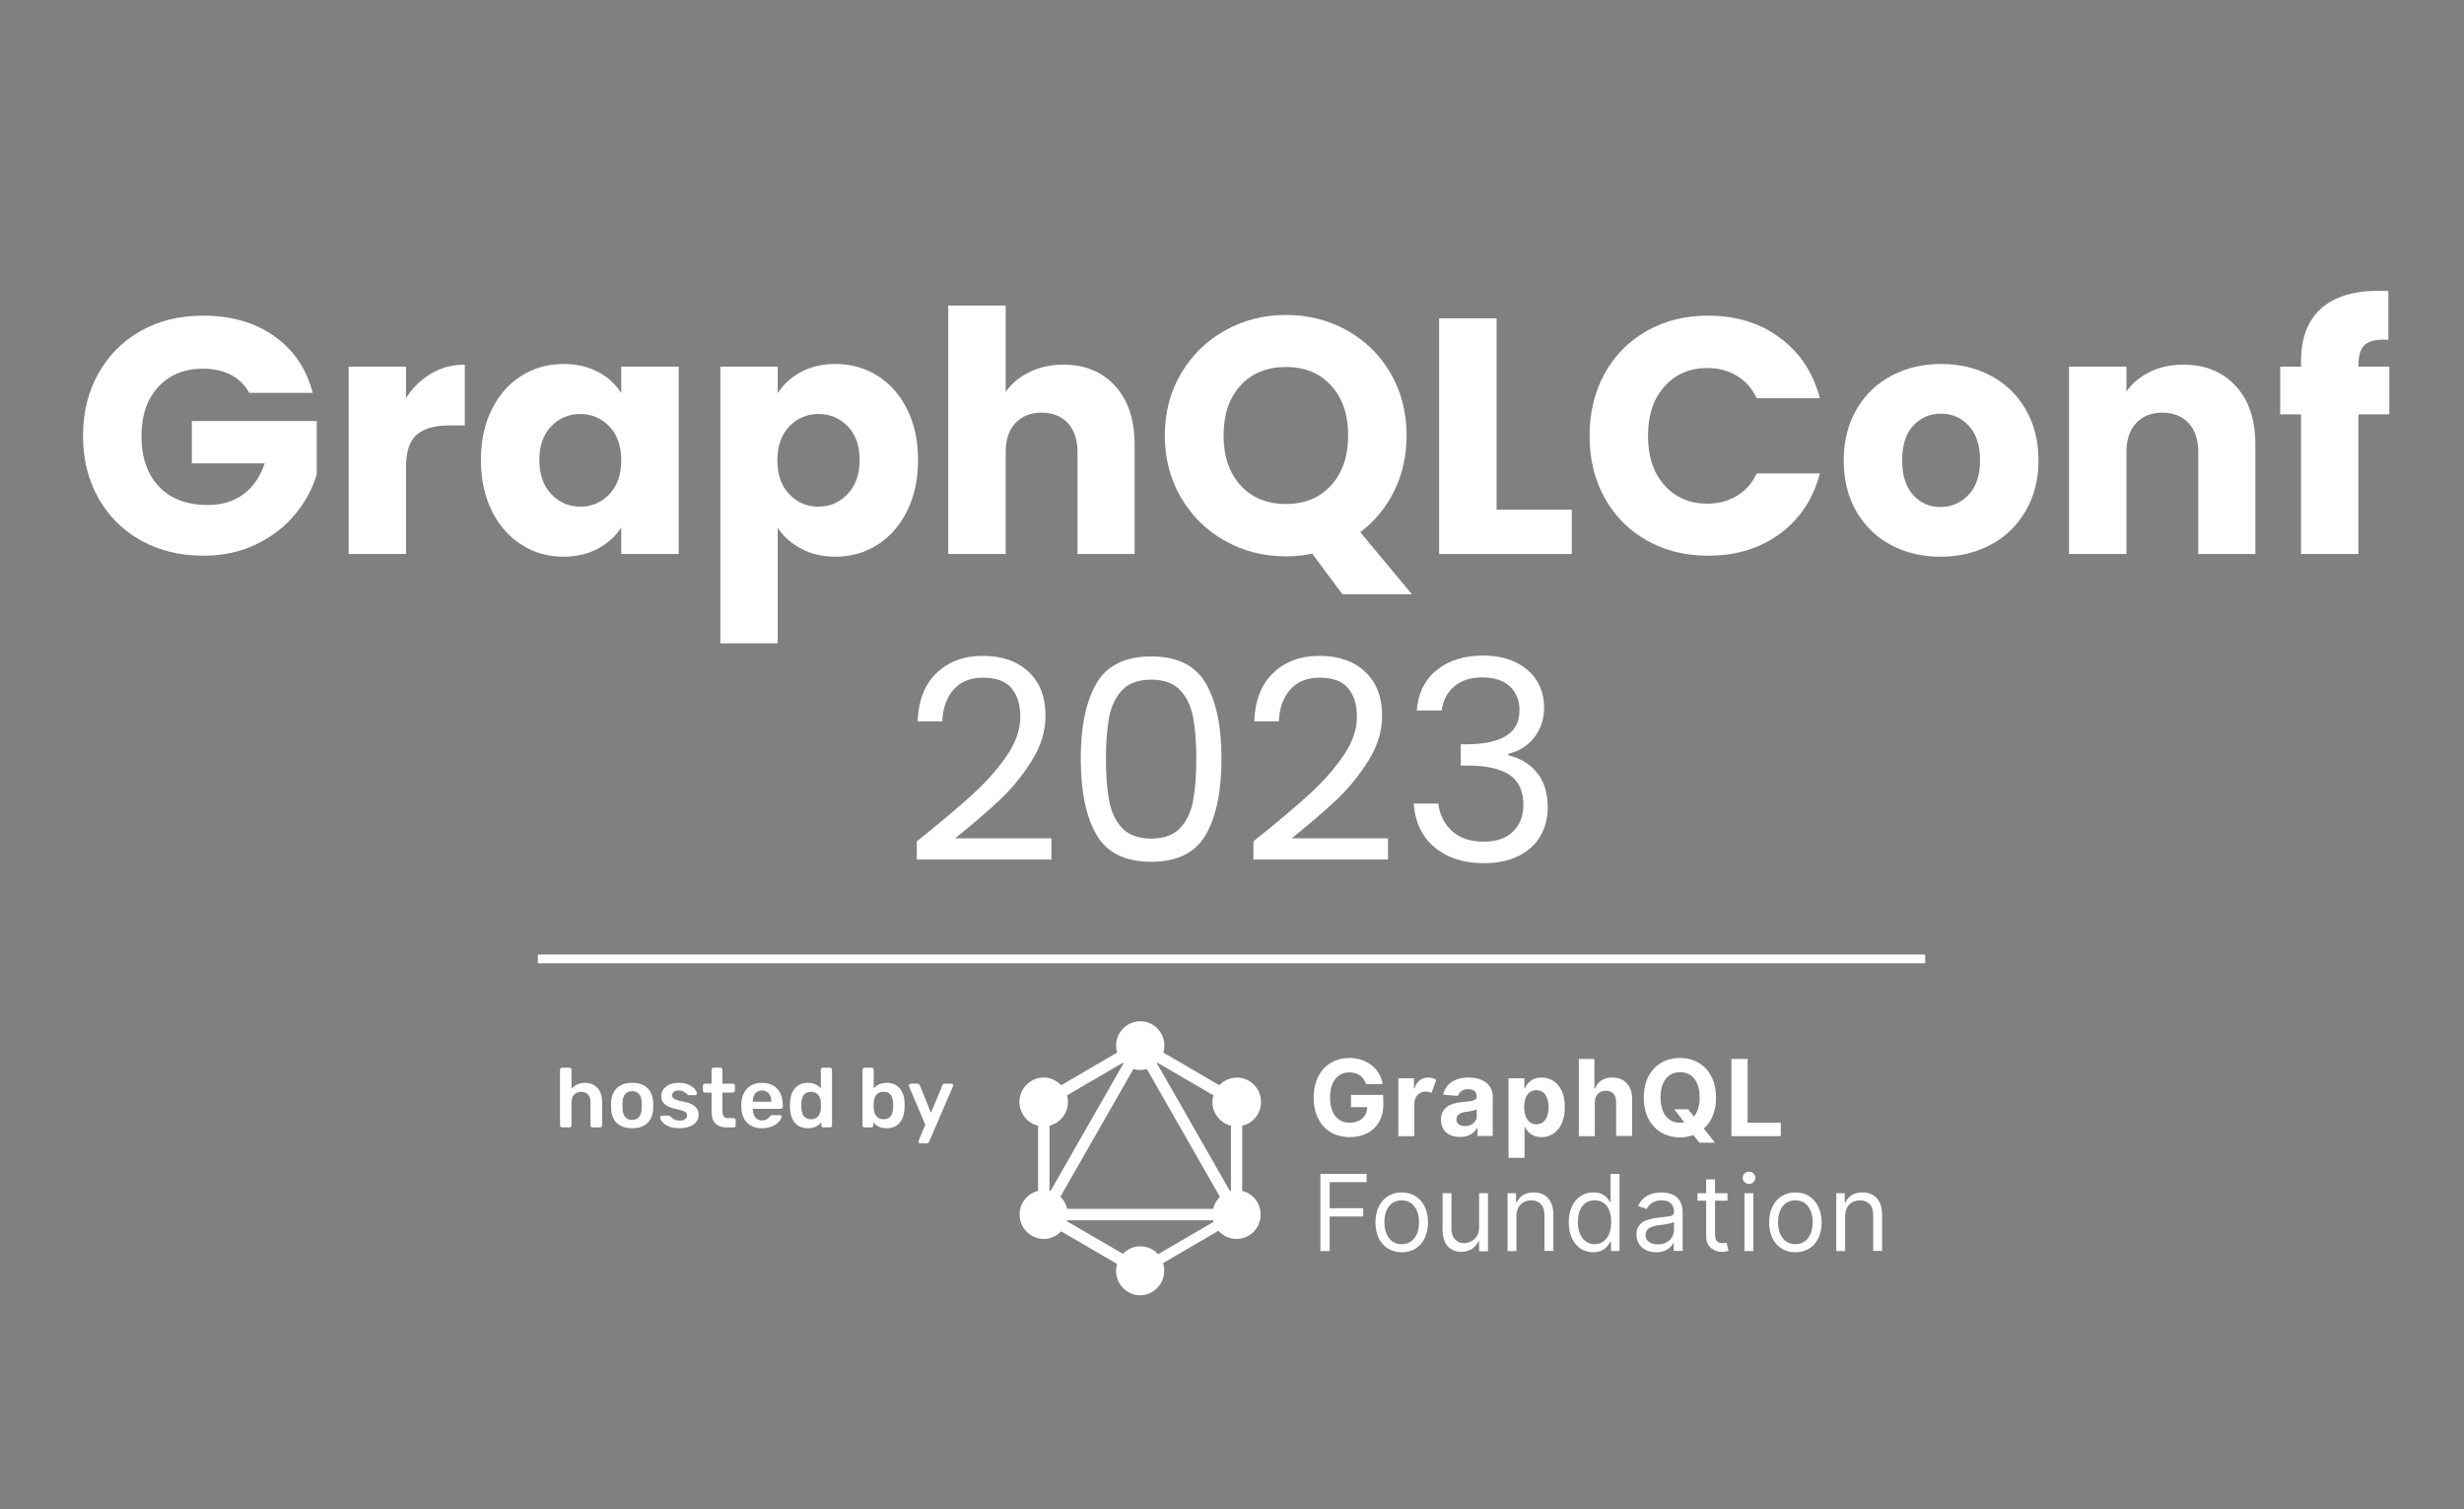 <?xml version="1.0" encoding="UTF-8"?>
<svg xmlns="http://www.w3.org/2000/svg" xmlns:xlink="http://www.w3.org/1999/xlink" viewBox="0 0 400 245">
  <rect x="0" y="0" width="400" height="245" fill="#808080" stroke="none"/>
  <defs>
    <style>
      .cls-1 {
        stroke: rgba(214, 66, 146, .326);
        stroke-width: 3.797px;
      }

      .cls-1, .cls-2, .cls-3, .cls-4, .cls-5, .cls-6, .cls-7, .cls-8, .cls-9, .cls-10, .cls-11, .cls-12, .cls-13, .cls-14, .cls-15, .cls-16, .cls-17, .cls-18, .cls-19, .cls-20, .cls-21, .cls-22, .cls-23, .cls-24, .cls-25, .cls-26 {
        fill: #d64292;
      }

      .cls-1, .cls-2, .cls-3, .cls-4, .cls-5, .cls-6, .cls-7, .cls-9, .cls-10, .cls-11, .cls-12, .cls-13, .cls-14, .cls-15, .cls-16, .cls-17, .cls-18, .cls-19, .cls-20, .cls-21, .cls-22, .cls-23, .cls-24, .cls-25, .cls-26 {
        stroke-linecap: round;
      }

      .cls-27, .cls-28 {
        fill: none;
      }

      .cls-2 {
        stroke: rgba(214, 66, 146, .424);
      }

      .cls-2, .cls-5, .cls-12 {
        stroke-width: 4.27px;
      }

      .cls-3 {
        stroke: rgba(214, 66, 146, .479);
      }

      .cls-3, .cls-13, .cls-14, .cls-18 {
        stroke-width: 3.598px;
      }

      .cls-4 {
        stroke: rgba(214, 66, 146, .249);
        stroke-width: 3.075px;
      }

      .cls-5 {
        stroke: rgba(214, 66, 146, .421);
      }

      .cls-29 {
        clip-path: url(#clippath);
      }

      .cls-6 {
        stroke: rgba(214, 66, 146, .253);
        stroke-width: 2.643px;
      }

      .cls-7 {
        stroke: rgba(214, 66, 146, .248);
        stroke-width: 3.066px;
      }

      .cls-30 {
        fill: #fff;
      }

      .cls-31 {
        fill: rgba(214, 66, 146, .5);
      }

      .cls-9 {
        stroke: rgba(214, 66, 146, .278);
        stroke-width: 3.422px;
      }

      .cls-10 {
        stroke: rgba(214, 66, 146, .368);
        stroke-width: 4.151px;
      }

      .cls-11 {
        stroke: rgba(214, 66, 146, .22);
        stroke-width: 1.58px;
      }

      .cls-12 {
        stroke: rgba(214, 66, 146, .42);
      }

      .cls-13 {
        stroke: rgba(214, 66, 146, .479);
      }

      .cls-32 {
        fill: url(#linear-gradient);
        mix-blend-mode: multiply;
        opacity: .2;
      }

      .cls-33 {
        clip-path: url(#clippath-4);
      }

      .cls-34 {
        clip-path: url(#clippath-7);
      }

      .cls-35 {
        clip-path: url(#clippath-6);
      }

      .cls-36 {
        clip-path: url(#clippath-5);
      }

      .cls-37 {
        clip-path: url(#clippath-9);
      }

      .cls-28 {
        stroke: #fff;
        stroke-miterlimit: 10;
        stroke-width: 1.425px;
      }

      .cls-38 {
        fill: url(#radial-gradient-3);
      }

      .cls-39 {
        fill: url(#radial-gradient-2);
      }

      .cls-14 {
        stroke: rgba(214, 66, 146, .461);
      }

      .cls-15 {
        stroke: rgba(214, 66, 146, .281);
        stroke-width: 3.45px;
      }

      .cls-16 {
        stroke: rgba(214, 66, 146, .259);
        stroke-width: 2.707px;
      }

      .cls-40 {
        opacity: .44;
      }

      .cls-17 {
        stroke: rgba(214, 66, 146, .229);
        stroke-width: 2.654px;
      }

      .cls-18 {
        stroke: rgba(214, 66, 146, .497);
      }

      .cls-41 {
        fill: url(#radial-gradient);
      }

      .cls-19 {
        stroke: rgba(214, 66, 146, .163);
        stroke-width: 1.298px;
      }

      .cls-20 {
        stroke: rgba(214, 66, 146, .278);
        stroke-width: 2.88px;
      }

      .cls-21 {
        stroke: rgba(214, 66, 146, .238);
        stroke-width: 1.253px;
      }

      .cls-42 {
        isolation: isolate;
      }

      .cls-22 {
        stroke: rgba(214, 66, 146, .24);
        stroke-width: 1.949px;
      }

      .cls-23 {
        stroke: rgba(214, 66, 146, .22);
        stroke-width: 1.856px;
      }

      .cls-24 {
        stroke: rgba(214, 66, 146, .134);
        stroke-width: 1.087px;
      }

      .cls-25 {
        stroke: rgba(214, 66, 146, .277);
        stroke-width: 3.413px;
      }

      .cls-26 {
        stroke: rgba(214, 66, 146, .327);
        stroke-width: 3.206px;
      }
    </style>
    <clipPath id="clippath">
      <rect class="cls-27" x="-1559.371" y="-2345.709" width="2415.735" height="520.833"/>
    </clipPath>
    <clipPath id="clippath-1">
      <rect class="cls-27" x="934.669" y="-961.09" width="1615.362" height="415.592"/>
    </clipPath>
    <clipPath id="clippath-2">
      <rect class="cls-27" x="938.519" y="-1684.206" width="1276.885" height="241.733"/>
    </clipPath>
    <clipPath id="clippath-3">
      <rect class="cls-27" x="937.56" y="-459.66" width="613.019" height="222.046"/>
    </clipPath>
    <clipPath id="clippath-4">
      <rect class="cls-27" x="-1570.849" y="-1756.993" width="1233.591" height="542.732"/>
    </clipPath>
    <clipPath id="clippath-5">
      <rect class="cls-27" x="-1574.232" y="-22.69" width="1231.624" height="651.273"/>
    </clipPath>
    <radialGradient id="radial-gradient" cx="34.42" cy="1422.061" fx="7385.112" fy="1212.061" r="7353.691" gradientUnits="userSpaceOnUse">
      <stop offset="0" stop-color="#d64292"/>
      <stop offset=".103" stop-color="#a9377c"/>
      <stop offset=".23" stop-color="#782d66"/>
      <stop offset=".356" stop-color="#512453"/>
      <stop offset=".48" stop-color="#321d44"/>
      <stop offset=".6" stop-color="#1b183a"/>
      <stop offset=".714" stop-color="#0e1534"/>
      <stop offset=".817" stop-color="#0a1432"/>
    </radialGradient>
    <clipPath id="clippath-6">
      <polygon class="cls-27" points="-508.238 807.667 -1565.949 807.02 -1565.302 710.762 -507.591 711.409 -508.238 807.667"/>
    </clipPath>
    <radialGradient id="radial-gradient-2" cx="44.168" cy="1541.031" fx="5094.401" fy="1396.753" r="5052.293" xlink:href="#radial-gradient"/>
    <linearGradient id="linear-gradient" x1="-92.214" y1="-145.028" x2="-1445.727" y2="794.15" gradientUnits="userSpaceOnUse">
      <stop offset="0" stop-color="#fff"/>
      <stop offset=".108" stop-color="#e9e9e9"/>
      <stop offset=".332" stop-color="#b2b2b2"/>
      <stop offset=".649" stop-color="#5b5a59"/>
      <stop offset=".856" stop-color="#1f1e1d"/>
    </linearGradient>
    <clipPath id="clippath-7">
      <rect class="cls-27" x="-1562.24" y="-1146.174" width="1038.337" height="1054.013"/>
    </clipPath>
    <radialGradient id="radial-gradient-3" cx="426.384" cy="585.435" fx="6619.626" fy="408.502" r="6195.77" xlink:href="#radial-gradient"/>
    <clipPath id="clippath-8">
      <rect class="cls-27" x="928.74" y="-3250.972" width="2413.328" height="1222.217"/>
    </clipPath>
    <clipPath id="clippath-9">
      <rect class="cls-27" x="750.204" y="190.956" width="2413.328" height="774.799"/>
    </clipPath>
  </defs>
  <g class="cls-42">
    <g id="BG">
      <g class="cls-29">
        <g>
          <circle class="cls-8" cx="181.075" cy="108.859" r="24.929" transform="translate(-18.366 178.585) rotate(-50.284)"/>
          <circle class="cls-8" cx="392.72" cy="122.301" r="19.813" transform="translate(28.545 313.516) rotate(-45)"/>
          <circle class="cls-8" cx="89.649" cy="97.082" r="15.705" transform="translate(-40.529 74.374) rotate(-37.385)"/>
          <line class="cls-1" x1="181.075" y1="108.859" x2="166.155" y2="289.773"/>
          <line class="cls-10" x1="170.733" y1="261.449" x2="181.075" y2="108.859"/>
          <line class="cls-2" x1="129.343" y1="-40.072" x2="-102.828" y2="4.033"/>
          <line class="cls-22" x1="392.72" y1="122.301" x2="170.733" y2="261.449"/>
          <line class="cls-15" x1="129.343" y1="-40.072" x2="392.72" y2="122.301"/>
          <line class="cls-5" x1="392.72" y1="122.301" x2="207.874" y2="271.958"/>
          <line class="cls-19" x1="392.72" y1="122.301" x2="-43.598" y2="24.517"/>
          <line class="cls-7" x1="207.874" y1="271.958" x2="-43.598" y2="24.517"/>
          <line class="cls-17" x1="89.649" y1="97.082" x2="-43.598" y2="24.517"/>
          <line class="cls-25" x1="89.649" y1="97.082" x2="-76.418" y2="5.485"/>
          <line class="cls-9" x1="89.649" y1="97.082" x2="442.326" y2="72.252"/>
          <path class="cls-31" d="M19.758,113.676c0-4.754,3.854-8.607,8.607-8.607,4.754,0,8.607,3.853,8.607,8.607,0,4.754-3.854,8.607-8.607,8.607-4.754,0-8.607-3.854-8.607-8.607Z"/>
          <path class="cls-31" d="M234.814,132.622c0-4.448,3.606-8.053,8.053-8.053,4.448,0,8.053,3.605,8.053,8.053,0,4.448-3.606,8.053-8.053,8.053-4.448,0-8.053-3.606-8.053-8.053Z"/>
          <path class="cls-31" d="M107.607,47.361c0-3.067,2.486-5.553,5.553-5.553,3.067,0,5.553,2.486,5.553,5.553s-2.486,5.553-5.553,5.553c-3.067,0-5.553-2.486-5.553-5.553Z"/>
        </g>
      </g>
      <g class="cls-33">
        <g>
          <path class="cls-31" d="M11.084,188.773c0-1.994,1.617-3.611,3.611-3.611,1.994,0,3.611,1.617,3.611,3.611,0,1.994-1.617,3.611-3.611,3.611-1.994,0-3.611-1.617-3.611-3.611Z"/>
          <path class="cls-31" d="M69.728,204.924c0-4.499,3.647-8.145,8.145-8.145,4.499,0,8.145,3.647,8.145,8.145,0,4.499-3.647,8.146-8.145,8.146-4.499,0-8.145-3.647-8.145-8.146Z"/>
        </g>
      </g>
      <g class="cls-36">
        <rect id="BG-2" data-name="BG" class="cls-41" x="-2476.295" y="-1760.017" width="2533.347" height="3212.992"/>
        <g>
          <line class="cls-11" x1="74.121" y1="398.803" x2="-120.047" y2="5.274"/>
          <line class="cls-12" x1="63.573" y1="-135.125" x2="-120.047" y2="5.274"/>
          <line class="cls-4" x1="100.407" y1="-237.905" x2="-32.96" y2="94.604"/>
          <line class="cls-24" x1="37.078" y1="446.841" x2="-333.828" y2="132.479"/>
        </g>
        <rect class="cls-27" x="-2447.155" y="-584.993" width="2467.134" height="1291.36"/>
      </g>
      <g class="cls-35">
        <rect id="BG-3" data-name="BG" class="cls-39" x="-1680.798" y="-645.19" width="1740.515" height="2207.46"/>
        <g>
          <circle class="cls-8" cx="355.955" cy="253.124" r="21.209"/>
          <line class="cls-21" x1="173.743" y1="-56.441" x2="-96.613" y2="90.098"/>
          <circle class="cls-31" cx="308.464" cy="23.884" r="8.721" transform="translate(214.349 318.609) rotate(-76.717)"/>
          <circle class="cls-31" cx="296.078" cy="2.292" r="6.923"/>
          <circle class="cls-31" cx="281.733" cy="111.015" r="8.947" transform="translate(-21.038 116.265) rotate(-22.5)"/>
          <path class="cls-31" d="M133.711,90.626c0-3.395,2.752-6.148,6.148-6.148,3.395,0,6.148,2.753,6.148,6.148,0,3.395-2.752,6.148-6.148,6.148-3.395,0-6.148-2.753-6.148-6.148Z"/>
          <circle class="cls-31" cx="297.859" cy="28.226" r="8.834" transform="translate(201.955 311.632) rotate(-76.718)"/>
          <circle class="cls-31" cx="153.421" cy="176.349" r="7.515"/>
        </g>
        <rect class="cls-32" x="-1566.232" y="-70.689" width="1676.64" height="733.522"/>
      </g>
      <g class="cls-34">
        <rect id="BG-4" data-name="BG" class="cls-38" x="-1688.992" y="-2095.589" width="2134.443" height="2707.07"/>
        <g>
          <circle class="cls-8" cx="5.089" cy="257.563" r="15.827" transform="translate(-247.258 205.737) rotate(-77.262)"/>
          <circle class="cls-8" cx="34.809" cy="237.128" r="20.377"/>
          <circle class="cls-8" cx="353.208" cy="7.812" r="11.557" transform="translate(97.929 252.044) rotate(-45)"/>
          <line class="cls-14" x1="-41.94" y1="130.996" x2="5.089" y2="257.563"/>
          <line class="cls-13" x1="34.809" y1="237.128" x2="5.089" y2="257.563"/>
          <line class="cls-16" x1="34.809" y1="237.128" x2="309.928" y2="331.593"/>
          <line class="cls-26" x1="34.809" y1="237.128" x2="127.971" y2="474.108"/>
          <line class="cls-3" x1="34.809" y1="237.128" x2="-34.561" y2="238.459"/>
          <line class="cls-6" x1="127.971" y1="474.108" x2="-34.561" y2="238.459"/>
          <line class="cls-23" x1="353.208" y1="7.812" x2="309.928" y2="331.593"/>
          <line class="cls-18" x1="302.992" y1="-151.782" x2="353.208" y2="7.812"/>
          <line class="cls-20" x1="428.623" y1="-272.736" x2="353.208" y2="7.812"/>
          <circle class="cls-31" cx="228.502" cy="200.684" r="5.929"/>
        </g>
      </g>
      <g class="cls-37">
        <g class="cls-40">
          <path class="cls-31" d="M399.554,124.973c0-5.498,4.457-9.956,9.956-9.956,5.498,0,9.956,4.457,9.956,9.956,0,5.498-4.457,9.956-9.956,9.956-5.498,0-9.956-4.457-9.956-9.956Z"/>
        </g>
      </g>
    </g>
    <g id="AW">
      <g>
        <g>
          <g>
            <g>
              <path class="cls-30" d="M91.238,183.01c-.091,0-.169-.032-.232-.096s-.096-.141-.096-.231v-9.034c0-.091,.032-.168,.096-.231s.142-.096,.232-.096h1.214c.101,0,.18,.032,.239,.096,.059,.063,.089,.141,.089,.231v3.111c.245-.291,.546-.527,.9-.709,.354-.183,.791-.273,1.31-.273,.556,0,1.04,.125,1.454,.375,.413,.251,.734,.604,.962,1.058,.227,.455,.341,1.001,.341,1.638v3.835c0,.091-.032,.168-.096,.231s-.141,.096-.231,.096h-1.229c-.091,0-.168-.032-.231-.096-.064-.063-.096-.141-.096-.231v-3.753c0-.527-.13-.941-.39-1.242-.259-.3-.634-.45-1.125-.45-.474,0-.854,.15-1.14,.45-.287,.301-.43,.715-.43,1.242v3.753c0,.091-.03,.168-.089,.231-.06,.063-.139,.096-.239,.096h-1.214Z"/>
              <path class="cls-30" d="M102.618,183.147c-.728,0-1.339-.128-1.835-.383-.496-.254-.873-.613-1.133-1.077-.259-.464-.407-1.006-.443-1.624-.009-.164-.014-.364-.014-.601s.005-.437,.014-.601c.036-.628,.188-1.171,.457-1.631,.269-.459,.65-.816,1.146-1.071,.495-.254,1.099-.382,1.808-.382,.71,0,1.312,.128,1.809,.382,.495,.255,.878,.612,1.146,1.071,.269,.46,.421,1.003,.458,1.631,.009,.164,.014,.364,.014,.601s-.005,.437-.014,.601c-.037,.618-.185,1.16-.444,1.624-.259,.464-.637,.823-1.132,1.077-.496,.255-1.108,.383-1.836,.383Zm0-1.352c.482,0,.855-.151,1.119-.457,.264-.305,.409-.752,.437-1.344,.009-.137,.014-.313,.014-.532s-.005-.396-.014-.532c-.027-.582-.173-1.028-.437-1.337-.264-.31-.637-.464-1.119-.464s-.854,.154-1.118,.464c-.265,.309-.41,.755-.438,1.337-.009,.137-.014,.313-.014,.532s.005,.396,.014,.532c.027,.592,.173,1.039,.438,1.344,.264,.306,.636,.457,1.118,.457Z"/>
              <path class="cls-30" d="M110.246,183.147c-.546,0-1.012-.064-1.398-.191s-.703-.286-.948-.478c-.246-.191-.428-.382-.546-.573-.118-.19-.183-.35-.191-.478-.009-.1,.021-.18,.089-.238,.068-.06,.144-.089,.226-.089h1.078c.036,0,.067,.005,.095,.014s.063,.036,.109,.082c.118,.1,.243,.204,.375,.313s.289,.202,.471,.279c.183,.078,.41,.116,.683,.116,.354,0,.652-.07,.894-.211,.241-.142,.362-.344,.362-.607,0-.191-.053-.346-.157-.464s-.298-.226-.58-.321c-.282-.095-.683-.197-1.201-.307-.509-.118-.933-.269-1.269-.45-.337-.182-.587-.409-.751-.683-.163-.272-.245-.591-.245-.955,0-.354,.106-.693,.32-1.017s.532-.589,.955-.798c.424-.21,.949-.314,1.576-.314,.491,0,.919,.062,1.283,.185,.363,.123,.666,.275,.907,.457s.425,.366,.553,.553c.127,.187,.195,.348,.204,.484,.01,.101-.018,.18-.081,.238-.064,.06-.137,.089-.219,.089h-1.01c-.046,0-.087-.009-.123-.027-.036-.018-.072-.041-.108-.068-.101-.091-.21-.186-.328-.286-.118-.1-.262-.188-.43-.266s-.389-.116-.662-.116c-.346,0-.609,.075-.791,.225-.183,.15-.273,.339-.273,.566,0,.155,.044,.289,.13,.402,.087,.114,.262,.221,.525,.321,.264,.1,.664,.204,1.201,.313,.609,.109,1.094,.271,1.453,.484s.614,.46,.764,.737c.15,.277,.226,.584,.226,.921,0,.409-.121,.777-.361,1.105-.241,.327-.597,.584-1.064,.771-.469,.187-1.049,.28-1.74,.28Z"/>
              <path class="cls-30" d="M117.997,183.01c-.546,0-1.005-.096-1.378-.286-.373-.191-.65-.476-.832-.854-.183-.377-.273-.848-.273-1.412v-3.098h-1.078c-.091,0-.168-.031-.231-.096-.064-.063-.096-.141-.096-.231v-.792c0-.091,.031-.168,.096-.231,.063-.063,.141-.096,.231-.096h1.078v-2.266c0-.091,.029-.168,.089-.231,.059-.063,.139-.096,.238-.096h1.105c.091,0,.168,.032,.232,.096,.063,.063,.096,.141,.096,.231v2.266h1.705c.091,0,.168,.032,.232,.096,.063,.063,.096,.141,.096,.231v.792c0,.091-.032,.168-.096,.231-.064,.064-.142,.096-.232,.096h-1.705v2.961c0,.373,.065,.664,.197,.874,.132,.209,.361,.313,.689,.313h.941c.091,0,.168,.032,.232,.096,.063,.063,.095,.141,.095,.231v.847c0,.091-.031,.168-.095,.231-.064,.063-.142,.096-.232,.096h-1.105Z"/>
              <path class="cls-30" d="M123.7,183.147c-1.01,0-1.81-.291-2.401-.874-.591-.582-.909-1.409-.955-2.483-.009-.091-.014-.206-.014-.348,0-.141,.005-.252,.014-.334,.036-.683,.193-1.273,.471-1.774,.277-.5,.662-.885,1.153-1.153,.491-.268,1.068-.402,1.732-.402,.737,0,1.355,.152,1.856,.457,.5,.306,.878,.729,1.133,1.27,.254,.541,.382,1.167,.382,1.876v.287c0,.091-.032,.168-.096,.231s-.146,.096-.245,.096h-4.531v.109c.01,.318,.07,.611,.185,.88,.113,.269,.282,.484,.505,.648,.223,.163,.489,.245,.798,.245,.255,0,.469-.038,.642-.116,.173-.077,.314-.165,.423-.266,.109-.1,.187-.182,.232-.246,.082-.108,.147-.175,.198-.197,.05-.022,.124-.034,.225-.034h1.174c.091,0,.166,.027,.225,.082,.06,.055,.084,.123,.075,.204-.009,.146-.084,.323-.225,.532-.142,.21-.344,.414-.607,.614s-.594,.366-.989,.498-.849,.198-1.358,.198Zm-1.501-4.299h3.016v-.041c0-.354-.059-.664-.177-.928s-.291-.473-.519-.628c-.228-.154-.501-.231-.819-.231s-.591,.077-.818,.231c-.228,.155-.398,.364-.512,.628-.114,.264-.171,.573-.171,.928v.041Z"/>
              <path class="cls-30" d="M131.151,183.147c-.473,0-.889-.08-1.248-.239s-.657-.384-.894-.675-.419-.635-.546-1.03c-.127-.396-.2-.83-.218-1.304-.01-.164-.014-.312-.014-.443s.004-.279,.014-.443c.018-.455,.088-.878,.211-1.27,.123-.391,.305-.734,.546-1.03,.241-.295,.541-.525,.9-.688,.359-.164,.775-.246,1.248-.246,.492,0,.908,.084,1.25,.253,.34,.168,.625,.384,.852,.647v-3.029c0-.091,.029-.168,.09-.231,.059-.063,.139-.096,.238-.096h1.16c.09,0,.168,.032,.232,.096,.062,.063,.094,.141,.094,.231v9.034c0,.091-.031,.168-.094,.231-.064,.063-.143,.096-.232,.096h-1.078c-.102,0-.18-.032-.238-.096-.061-.063-.09-.141-.09-.231v-.505c-.227,.281-.516,.514-.867,.695-.35,.183-.789,.273-1.316,.273Zm.506-1.46c.381,0,.686-.087,.914-.26,.227-.173,.395-.394,.504-.662,.109-.268,.17-.543,.178-.825,.01-.164,.014-.339,.014-.525s-.004-.361-.014-.525c-.008-.272-.072-.534-.191-.784-.117-.25-.291-.457-.518-.621-.229-.164-.523-.246-.887-.246-.383,0-.685,.085-.907,.253-.224,.168-.385,.389-.484,.662-.101,.272-.16,.572-.178,.9-.009,.272-.009,.546,0,.818,.018,.328,.077,.628,.178,.9,.1,.273,.261,.494,.484,.662,.223,.169,.524,.253,.907,.253Z"/>
              <path class="cls-30" d="M143.937,183.147c-.527,0-.966-.091-1.316-.273-.351-.182-.639-.414-.866-.695v.505c0,.091-.03,.168-.089,.231-.06,.063-.139,.096-.239,.096h-1.077c-.092,0-.169-.032-.232-.096s-.096-.141-.096-.231v-9.034c0-.091,.032-.168,.096-.231s.141-.096,.232-.096h1.159c.101,0,.18,.032,.239,.096,.059,.063,.089,.141,.089,.231v3.029c.227-.264,.512-.479,.853-.647,.341-.169,.757-.253,1.248-.253,.482,0,.901,.082,1.256,.246,.354,.163,.652,.394,.894,.688,.241,.296,.426,.64,.553,1.03,.128,.392,.195,.814,.205,1.27,.009,.164,.014,.312,.014,.443s-.005,.279-.014,.443c-.019,.474-.091,.907-.219,1.304-.127,.396-.31,.739-.546,1.03s-.532,.516-.887,.675-.773,.239-1.256,.239Zm-.505-1.46c.392,0,.696-.084,.915-.253,.218-.168,.375-.389,.471-.662,.096-.272,.152-.572,.17-.9,.019-.272,.019-.546,0-.818-.018-.328-.074-.628-.17-.9-.096-.273-.253-.494-.471-.662-.219-.168-.523-.253-.915-.253-.363,0-.659,.082-.887,.246s-.4,.371-.519,.621-.182,.512-.19,.784c-.01,.164-.014,.339-.014,.525s.004,.361,.014,.525c.018,.282,.079,.558,.184,.825,.104,.269,.273,.489,.505,.662,.232,.173,.534,.26,.907,.26Z"/>
              <path class="cls-30" d="M149.368,185.603c-.073,0-.137-.027-.191-.082s-.082-.118-.082-.191c0-.036,.002-.07,.007-.102,.005-.032,.021-.071,.048-.116l1.064-2.524-2.62-6.182c-.036-.091-.055-.154-.055-.191,.009-.081,.041-.152,.096-.211,.055-.06,.123-.089,.205-.089h1.105c.108,0,.19,.027,.245,.082s.096,.113,.123,.177l1.814,4.463,1.87-4.463c.027-.072,.067-.134,.122-.184s.137-.075,.246-.075h1.092c.072,0,.139,.027,.197,.082,.06,.055,.089,.118,.089,.19,0,.055-.019,.128-.055,.219l-3.861,8.938c-.037,.073-.082,.135-.137,.185s-.137,.075-.245,.075h-1.078Z"/>
            </g>
            <g>
              <polygon class="cls-30" points="214.347 203.089 215.854 203.089 215.854 197.48 221.302 197.48 221.302 196.134 215.854 196.134 215.854 191.903 221.847 191.903 221.847 190.557 214.347 190.557 214.347 203.089"/>
              <path class="cls-30" d="M227.552,193.57c-2.532,0-4.263,1.923-4.263,4.872,0,2.917,1.699,4.84,4.263,4.84s4.263-1.923,4.263-4.84c-0-2.949-1.731-4.872-4.263-4.872Zm0,8.397c-1.923,0-2.82-1.667-2.82-3.558s.865-3.558,2.82-3.558c1.923,0,2.82,1.699,2.82,3.558-0,1.891-.897,3.558-2.82,3.558Z"/>
              <path class="cls-30" d="M240.116,199.243c0,1.763-1.346,2.564-2.436,2.564-1.186,0-2.051-.865-2.051-2.244v-5.865h-1.442v5.961c0,2.404,1.282,3.558,3.045,3.558,1.41,0,2.34-.769,2.788-1.699h.096v1.603h1.442v-9.423h-1.442v5.545Z"/>
              <path class="cls-30" d="M248.962,193.57c-1.41,0-2.308,.641-2.724,1.603h-.128v-1.474h-1.378v9.391h1.442v-5.673c0-1.635,1.026-2.564,2.404-2.564,1.346,0,2.147,.865,2.147,2.34v5.865h1.442v-5.961c-.032-2.372-1.314-3.526-3.205-3.526Z"/>
              <path class="cls-30" d="M261.526,195.172h-.128c-.321-.481-.865-1.603-2.724-1.603-2.372,0-4.006,1.891-4.006,4.84,0,2.981,1.635,4.872,3.974,4.872,1.795,0,2.436-1.122,2.724-1.635h.16v1.442h1.378v-12.532h-1.442v4.615l.064-0Zm-2.66,6.795c-1.795,0-2.724-1.603-2.724-3.59s.897-3.526,2.724-3.526c1.763,0,2.692,1.41,2.692,3.526,0,2.115-.962,3.59-2.692,3.59Z"/>
              <path class="cls-30" d="M269.699,193.57c-1.41,0-3.045,.481-3.75,2.212l1.378,.481c.321-.673,1.058-1.41,2.436-1.41,1.346,0,1.987,.705,1.987,1.923,0,.705-.705,.673-2.436,.865-1.731,.224-3.654,.609-3.654,2.756,0,1.827,1.41,2.885,3.205,2.885,1.635,0,2.5-.865,2.788-1.506h.064v1.282h1.442v-6.154c.032-2.981-2.244-3.333-3.461-3.333Zm2.051,6.122c0,1.186-.929,2.308-2.628,2.308-1.154,0-1.987-.513-1.987-1.506,0-1.09,.994-1.442,2.115-1.603,.609-.064,2.244-.256,2.5-.545l0,1.346h0Z"/>
              <path class="cls-30" d="M279.667,201.807c-.641,0-1.25-.192-1.25-1.41v-5.481h2.019v-1.218h-2.019v-2.244h-1.442v2.244h-1.41v1.218h1.41v5.865c0,1.635,1.314,2.436,2.532,2.436,.545,0,.865-.096,1.09-.16l-.288-1.282c-.128-.032-.321,.032-.641,.032Z"/>
              <rect class="cls-30" x="283.192" y="193.698" width="1.442" height="9.391"/>
              <path class="cls-30" d="M283.929,190.204c-.577,0-1.026,.449-1.026,.994s.481,.994,1.026,.994c.577,0,1.026-.449,1.026-.994,0-.577-.449-.994-1.026-.994Z"/>
              <path class="cls-30" d="M291.461,193.57c-2.532,0-4.263,1.923-4.263,4.872,0,2.917,1.699,4.84,4.263,4.84s4.263-1.923,4.263-4.84c-.032-2.949-1.731-4.872-4.263-4.872Zm0,8.397c-1.923,0-2.82-1.667-2.82-3.558s.865-3.558,2.82-3.558c1.923,0,2.82,1.699,2.82,3.558-.032,1.891-.897,3.558-2.82,3.558Z"/>
              <path class="cls-30" d="M302.326,193.57c-1.41,0-2.308,.641-2.724,1.603h-.128v-1.474h-1.378v9.391h1.442v-5.673c0-1.635,1.026-2.564,2.404-2.564,1.346,0,2.147,.865,2.147,2.34v5.865h1.442v-5.961c-.032-2.372-1.314-3.526-3.205-3.526Z"/>
              <path class="cls-30" d="M224.539,177.737h-5.224v1.987h2.628c0,1.57-1.25,2.532-2.82,2.532-1.955,0-3.205-1.442-3.205-4.102,0-2.564,1.218-4.07,3.141-4.07,1.378,0,2.308,.705,2.692,1.891h2.692c-.353-2.468-2.564-4.231-5.385-4.231-3.301,0-5.801,2.372-5.801,6.442,0,3.974,2.372,6.41,5.865,6.41,3.173,0,5.449-1.987,5.449-5.288l-.032-1.57h0Z"/>
              <path class="cls-30" d="M229.635,176.679h-.096v-1.635h-2.532v9.391h2.596v-5.32c0-1.154,.833-1.923,1.891-1.923,.353,0,.641,.096,.897,.224l.769-2.147c-.353-.192-.769-.353-1.282-.353-1.058,0-1.923,.609-2.244,1.763Z"/>
              <path class="cls-30" d="M238.417,174.916c-2.308,0-3.782,1.09-4.135,2.788l2.404,.192c.192-.609,.737-1.09,1.667-1.09,.897,0,1.378,.449,1.378,1.218,0,.609-.641,.705-2.276,.865-1.859,.16-3.526,.801-3.526,2.885,0,1.859,1.314,2.788,3.109,2.788,1.378,0,2.276-.609,2.756-1.474h.064v1.314h2.468v-6.314c.032-2.244-1.891-3.173-3.91-3.173Zm1.346,6.154c0,.994-.801,1.731-1.955,1.731-.801,0-1.378-.385-1.378-1.09,0-.737,.609-1.09,1.506-1.218,.577-.064,1.506-.224,1.795-.417v.994h.032Z"/>
              <path class="cls-30" d="M250.244,174.916c-1.57,0-2.308,.929-2.66,1.699h-.128v-1.57h-2.564v12.916h2.596v-5.032h.064c.353,.769,1.154,1.667,2.66,1.667,2.147,0,3.814-1.699,3.814-4.84,.032-3.237-1.731-4.84-3.782-4.84Zm-.833,7.596c-1.25,0-1.955-1.09-1.987-2.788,0-1.667,.705-2.756,1.987-2.756s1.987,1.122,1.987,2.756c0,1.667-.705,2.788-1.987,2.788Z"/>
              <path class="cls-30" d="M261.75,174.916c-1.41,0-2.372,.673-2.82,1.763h-.096v-4.776h-2.532v12.532h2.596v-5.449c0-1.218,.737-1.923,1.795-1.923,1.058,0,1.667,.673,1.667,1.827v5.513h2.596v-5.961c.032-2.179-1.25-3.526-3.205-3.526Z"/>
              <path class="cls-30" d="M278.385,185.461l-1.795-2.244c1.218-1.09,1.987-2.82,1.987-5.032,0-4.102-2.532-6.442-5.865-6.442s-5.865,2.34-5.865,6.442c0,4.07,2.532,6.442,5.865,6.442,.769,0,1.506-.128,2.179-.385l.994,1.25h2.5v-.032Zm-3.397-4.199l-.929-1.186h-2.244l1.603,2.115c-.224,.032-.449,.064-.673,.064-1.923,0-3.173-1.442-3.173-4.102s1.25-4.102,3.173-4.102,3.173,1.442,3.173,4.102c0,1.378-.353,2.436-.929,3.109Z"/>
              <polygon class="cls-30" points="289.09 182.256 283.705 182.256 283.705 171.903 281.077 171.903 281.077 184.435 289.09 184.435 289.09 182.256"/>
              <path class="cls-30" d="M202.745,182.32c1.891-1.09,2.532-3.526,1.442-5.417-1.09-1.891-3.494-2.532-5.352-1.442-.353,.192-.641,.449-.897,.705l-9.07-5.288c.096-.353,.16-.737,.16-1.122,0-2.211-1.763-3.974-3.91-3.974s-3.942,1.763-3.942,3.974c0,.385,.064,.769,.16,1.122l-9.07,5.288c-.256-.256-.545-.513-.897-.705-1.859-1.122-4.263-.449-5.352,1.442-1.09,1.891-.417,4.327,1.442,5.417,.321,.192,.673,.321,1.058,.417v10.577c-.353,.096-.705,.224-1.026,.417-1.891,1.09-2.532,3.526-1.442,5.417,1.09,1.891,3.461,2.532,5.352,1.442,.321-.192,.609-.449,.865-.705l9.07,5.288c-.096,.353-.16,.737-.16,1.122,0,2.179,1.763,3.974,3.91,3.974s3.91-1.795,3.91-3.974c0-.449-.064-.865-.192-1.25l9.006-5.256c.256,.321,.609,.577,.962,.801,1.891,1.09,4.295,.449,5.352-1.442,1.09-1.891,.449-4.327-1.442-5.417-.321-.192-.673-.321-1.026-.417v-10.577c.417-.096,.737-.224,1.09-.417Zm-32.211,11.025c-.064,0-.096-.032-.16-.032v-10.577c.994-.256,1.891-.897,2.468-1.859,.545-.962,.641-2.083,.385-3.077l9.07-5.288c.032,.032,.064,.064,.096,.096l-11.859,20.737Zm17.468,10.256c-.705-.801-1.763-1.282-2.885-1.282s-2.115,.481-2.82,1.218l-9.102-5.288c0-.064,.032-.096,.032-.16h23.718c.032,.096,.032,.16,.064,.256l-9.006,5.256Zm9.359-8.429c-.192,.321-.321,.673-.417,1.058h-23.685c-.096-.353-.224-.705-.417-1.058-.192-.321-.417-.641-.705-.897l11.859-20.737c.353,.096,.705,.16,1.09,.16s.737-.064,1.09-.16l11.859,20.737c-.224,.256-.481,.545-.673,.897Zm2.468-1.859c-.064,0-.096,.032-.16,.032l-11.859-20.737c.032-.032,.064-.064,.096-.096l9.07,5.288c-.288,.994-.192,2.083,.385,3.077,.545,.962,1.442,1.603,2.468,1.859l0,10.577Z"/>
            </g>
          </g>
          <g>
            <path class="cls-30" d="M40.461,63.772c-.69-1.271-1.681-2.243-2.971-2.916-1.29-.672-2.807-1.008-4.551-1.008-3.017,0-5.433,.99-7.249,2.97-1.818,1.981-2.726,4.625-2.726,7.931,0,3.525,.954,6.278,2.861,8.258,1.908,1.981,4.532,2.971,7.876,2.971,2.289,0,4.225-.581,5.805-1.744,1.581-1.162,2.734-2.834,3.462-5.015h-11.828v-6.867h20.276v8.666c-.69,2.326-1.862,4.488-3.516,6.486-1.654,1.999-3.753,3.616-6.296,4.851-2.544,1.236-5.415,1.854-8.611,1.854-3.78,0-7.15-.826-10.111-2.479-2.962-1.653-5.27-3.952-6.922-6.896-1.654-2.943-2.48-6.304-2.48-10.084,0-3.778,.826-7.148,2.48-10.11,1.652-2.961,3.951-5.269,6.895-6.923,2.943-1.652,6.304-2.479,10.084-2.479,4.578,0,8.438,1.108,11.582,3.325,3.143,2.217,5.224,5.287,6.241,9.211h-10.302Z"/>
            <path class="cls-30" d="M70.003,60.638c1.635-.963,3.452-1.444,5.45-1.444v9.865h-2.562c-2.325,0-4.07,.5-5.232,1.499-1.163,1-1.744,2.753-1.744,5.26v14.117h-9.32v-30.414h9.32v5.068c1.09-1.671,2.453-2.988,4.088-3.951Z"/>
            <path class="cls-30" d="M79.842,66.443c1.18-2.361,2.788-4.178,4.823-5.45,2.035-1.271,4.306-1.908,6.813-1.908,2.144,0,4.024,.437,5.642,1.309,1.616,.872,2.861,2.017,3.733,3.434v-4.306h9.32v30.414h-9.32v-4.306c-.909,1.417-2.172,2.562-3.788,3.434-1.617,.872-3.498,1.309-5.642,1.309-2.472,0-4.724-.646-6.759-1.936-2.035-1.289-3.644-3.125-4.823-5.505-1.182-2.38-1.771-5.132-1.771-8.258,0-3.125,.59-5.868,1.771-8.23Zm19.077,2.78c-1.291-1.345-2.862-2.018-4.715-2.018-1.854,0-3.426,.664-4.715,1.99-1.291,1.326-1.936,3.152-1.936,5.478,0,2.326,.645,4.17,1.936,5.532,1.289,1.363,2.861,2.044,4.715,2.044,1.853,0,3.424-.672,4.715-2.017,1.289-1.344,1.935-3.179,1.935-5.505,0-2.325-.646-4.16-1.935-5.505Z"/>
            <path class="cls-30" d="M130.014,60.393c1.598-.872,3.469-1.309,5.613-1.309,2.508,0,4.777,.637,6.814,1.908,2.033,1.272,3.643,3.089,4.822,5.45,1.182,2.362,1.771,5.105,1.771,8.23,0,3.126-.59,5.878-1.771,8.258-1.18,2.38-2.789,4.216-4.822,5.505-2.037,1.29-4.307,1.936-6.814,1.936-2.107,0-3.971-.437-5.586-1.309-1.618-.872-2.881-1.998-3.789-3.38v18.751h-9.32V59.521h9.32v4.306c.908-1.417,2.162-2.562,3.762-3.434Zm7.604,8.803c-1.291-1.326-2.881-1.99-4.77-1.99-1.854,0-3.426,.673-4.715,2.018-1.29,1.345-1.935,3.18-1.935,5.505,0,2.326,.645,4.161,1.935,5.505,1.289,1.345,2.861,2.017,4.715,2.017s3.434-.681,4.742-2.044c1.309-1.362,1.961-3.206,1.961-5.532,0-2.325-.645-4.151-1.934-5.478Z"/>
            <path class="cls-30" d="M181.029,62.655c2.107,2.308,3.161,5.478,3.161,9.512v17.769h-9.266v-16.516c0-2.034-.527-3.615-1.581-4.742-1.054-1.125-2.471-1.689-4.251-1.689-1.781,0-3.198,.564-4.252,1.689-1.054,1.127-1.58,2.708-1.58,4.742v16.516h-9.321V49.6h9.321v14.009c.944-1.344,2.234-2.416,3.87-3.216,1.635-.799,3.469-1.199,5.505-1.199,3.488,0,6.286,1.153,8.394,3.461Z"/>
            <path class="cls-30" d="M217.931,96.476l-4.906-6.596c-1.453,.291-2.87,.437-4.251,.437-3.598,0-6.896-.836-9.893-2.508-2.998-1.671-5.379-4.006-7.141-7.004-1.763-2.998-2.644-6.368-2.644-10.11s.881-7.104,2.644-10.084c1.762-2.979,4.143-5.305,7.141-6.977,2.997-1.671,6.295-2.508,9.893-2.508s6.895,.837,9.893,2.508c2.998,1.672,5.359,3.997,7.086,6.977,1.726,2.979,2.589,6.342,2.589,10.084,0,3.27-.663,6.259-1.989,8.966-1.327,2.707-3.171,4.951-5.532,6.731l8.394,10.084h-11.282Zm-16.543-17.688c1.834,2.017,4.297,3.025,7.386,3.025,3.052,0,5.495-1.018,7.331-3.053,1.834-2.034,2.752-4.724,2.752-8.066,0-3.38-.918-6.078-2.752-8.095-1.836-2.017-4.279-3.025-7.331-3.025-3.089,0-5.552,1-7.386,2.998-1.835,1.999-2.753,4.706-2.753,8.122,0,3.379,.918,6.077,2.753,8.094Z"/>
            <path class="cls-30" d="M242.948,82.741h12.209v7.194h-21.53V51.671h9.321v31.069Z"/>
            <path class="cls-30" d="M260.499,60.638c1.635-2.961,3.915-5.269,6.84-6.923,2.925-1.652,6.241-2.479,9.947-2.479,4.542,0,8.43,1.199,11.665,3.598,3.233,2.397,5.396,5.668,6.485,9.811h-10.247c-.763-1.599-1.845-2.815-3.243-3.651s-2.989-1.254-4.769-1.254c-2.871,0-5.197,1-6.978,2.998s-2.67,4.669-2.67,8.012c0,3.344,.89,6.015,2.67,8.013,1.78,1.999,4.106,2.998,6.978,2.998,1.779,0,3.37-.417,4.769-1.254,1.398-.835,2.48-2.053,3.243-3.651h10.247c-1.09,4.142-3.252,7.404-6.485,9.783-3.235,2.381-7.123,3.57-11.665,3.57-3.706,0-7.022-.826-9.947-2.479s-5.205-3.952-6.84-6.896c-1.636-2.943-2.453-6.304-2.453-10.084,0-3.778,.817-7.148,2.453-10.11Z"/>
            <path class="cls-30" d="M306.965,88.463c-2.381-1.271-4.252-3.088-5.614-5.45-1.363-2.362-2.044-5.124-2.044-8.285,0-3.125,.689-5.878,2.071-8.258,1.38-2.38,3.271-4.205,5.668-5.478,2.398-1.271,5.087-1.908,8.067-1.908,2.979,0,5.669,.637,8.066,1.908,2.398,1.272,4.288,3.098,5.669,5.478s2.071,5.133,2.071,8.258-.7,5.878-2.099,8.258c-1.399,2.38-3.307,4.206-5.723,5.478-2.417,1.272-5.115,1.908-8.095,1.908s-5.66-.636-8.039-1.908Zm12.591-8.121c1.254-1.309,1.88-3.18,1.88-5.614s-.608-4.307-1.825-5.614c-1.218-1.309-2.717-1.962-4.497-1.962-1.817,0-3.325,.646-4.524,1.935-1.199,1.29-1.799,3.171-1.799,5.642,0,2.435,.591,4.306,1.771,5.614,1.181,1.308,2.662,1.962,4.442,1.962s3.298-.654,4.552-1.962Z"/>
            <path class="cls-30" d="M362.942,62.655c2.126,2.308,3.188,5.478,3.188,9.512v17.769h-9.266v-16.516c0-2.034-.527-3.615-1.581-4.742-1.054-1.125-2.471-1.689-4.251-1.689-1.781,0-3.198,.564-4.252,1.689-1.054,1.127-1.58,2.708-1.58,4.742v16.516h-9.321v-30.414h9.321v4.033c.944-1.344,2.216-2.407,3.815-3.188,1.599-.781,3.397-1.172,5.396-1.172,3.562,0,6.405,1.153,8.53,3.461Z"/>
            <path class="cls-30" d="M387.878,67.26h-5.014v22.675h-9.321v-22.675h-3.379v-7.739h3.379v-.872c0-3.742,1.071-6.586,3.216-8.53,2.144-1.943,5.287-2.916,9.43-2.916,.69,0,1.199,.019,1.526,.054v7.903c-1.781-.108-3.034,.146-3.761,.764-.728,.618-1.09,1.727-1.09,3.325v.272h5.014v7.739Z"/>
          </g>
          <g>
            <path class="cls-30" d="M157.87,128.974c2.181-1.983,4.02-4.058,5.519-6.223s2.249-4.293,2.249-6.382c0-1.968-.478-3.521-1.432-4.656-.953-1.135-2.491-1.703-4.61-1.703-2.06,0-3.656,.644-4.792,1.931-1.135,1.287-1.748,3.006-1.839,5.155h-3.997c.12-3.391,1.15-6.011,3.088-7.858,1.938-1.847,4.437-2.771,7.495-2.771,3.118,0,5.594,.863,7.427,2.589,1.831,1.727,2.748,4.104,2.748,7.132,0,2.514-.75,4.959-2.249,7.335-1.499,2.378-3.202,4.468-5.109,6.269-1.908,1.802-4.346,3.899-7.313,6.291h15.625v3.452h-21.848v-2.952c3.846-3.089,6.858-5.625,9.039-7.608Z"/>
            <path class="cls-30" d="M177.991,110.942c1.696-2.922,4.663-4.384,8.903-4.384,4.208,0,7.161,1.462,8.857,4.384,1.695,2.922,2.543,6.987,2.543,12.195,0,5.3-.848,9.418-2.543,12.354-1.696,2.938-4.649,4.406-8.857,4.406-4.24,0-7.207-1.469-8.903-4.406-1.696-2.937-2.543-7.055-2.543-12.354,0-5.208,.847-9.273,2.543-12.195Zm15.693,5.496c-.349-1.832-1.06-3.309-2.135-4.429s-2.627-1.681-4.655-1.681c-2.06,0-3.627,.561-4.701,1.681-1.075,1.12-1.787,2.597-2.135,4.429-.349,1.832-.522,4.064-.522,6.699,0,2.726,.174,5.012,.522,6.858,.348,1.848,1.06,3.332,2.135,4.452,1.074,1.12,2.642,1.681,4.701,1.681,2.028,0,3.58-.561,4.655-1.681s1.786-2.604,2.135-4.452c.348-1.847,.522-4.133,.522-6.858,0-2.635-.175-4.867-.522-6.699Z"/>
            <path class="cls-30" d="M212.512,128.974c2.181-1.983,4.02-4.058,5.519-6.223s2.249-4.293,2.249-6.382c0-1.968-.478-3.521-1.432-4.656-.953-1.135-2.491-1.703-4.61-1.703-2.06,0-3.656,.644-4.792,1.931-1.135,1.287-1.748,3.006-1.839,5.155h-3.997c.12-3.391,1.15-6.011,3.088-7.858,1.938-1.847,4.437-2.771,7.495-2.771,3.118,0,5.594,.863,7.427,2.589,1.831,1.727,2.748,4.104,2.748,7.132,0,2.514-.75,4.959-2.249,7.335-1.499,2.378-3.202,4.468-5.109,6.269-1.908,1.802-4.346,3.899-7.313,6.291h15.625v3.452h-21.848v-2.952c3.846-3.089,6.858-5.625,9.039-7.608Z"/>
            <path class="cls-30" d="M233.224,108.784c1.938-1.574,4.451-2.361,7.54-2.361,2.059,0,3.838,.371,5.337,1.112,1.499,.742,2.635,1.749,3.407,3.021,.771,1.272,1.158,2.711,1.158,4.315,0,1.878-.538,3.497-1.613,4.86-1.075,1.362-2.475,2.241-4.201,2.634v.228c1.968,.484,3.527,1.438,4.679,2.861,1.15,1.424,1.726,3.286,1.726,5.587,0,1.727-.394,3.278-1.181,4.656-.788,1.378-1.969,2.46-3.543,3.247-1.575,.788-3.468,1.182-5.678,1.182-3.21,0-5.845-.841-7.903-2.521-2.06-1.681-3.21-4.065-3.452-7.153h3.997c.212,1.816,.954,3.301,2.226,4.451,1.272,1.15,2.968,1.726,5.088,1.726,2.119,0,3.731-.552,4.837-1.658,1.105-1.104,1.658-2.535,1.658-4.292,0-2.271-.758-3.906-2.271-4.905-1.515-.999-3.801-1.499-6.858-1.499h-1.045v-3.452h1.09c2.786-.03,4.891-.492,6.314-1.386,1.423-.893,2.135-2.277,2.135-4.155,0-1.605-.522-2.892-1.567-3.861-1.045-.969-2.536-1.453-4.475-1.453-1.877,0-3.392,.484-4.542,1.453-1.15,.97-1.832,2.271-2.044,3.906h-4.042c.211-2.785,1.286-4.966,3.225-6.541Z"/>
          </g>
        </g>
        <line class="cls-28" x1="87.315" y1="155.658" x2="312.529" y2="155.658"/>
      </g>
    </g>
  </g>
</svg>